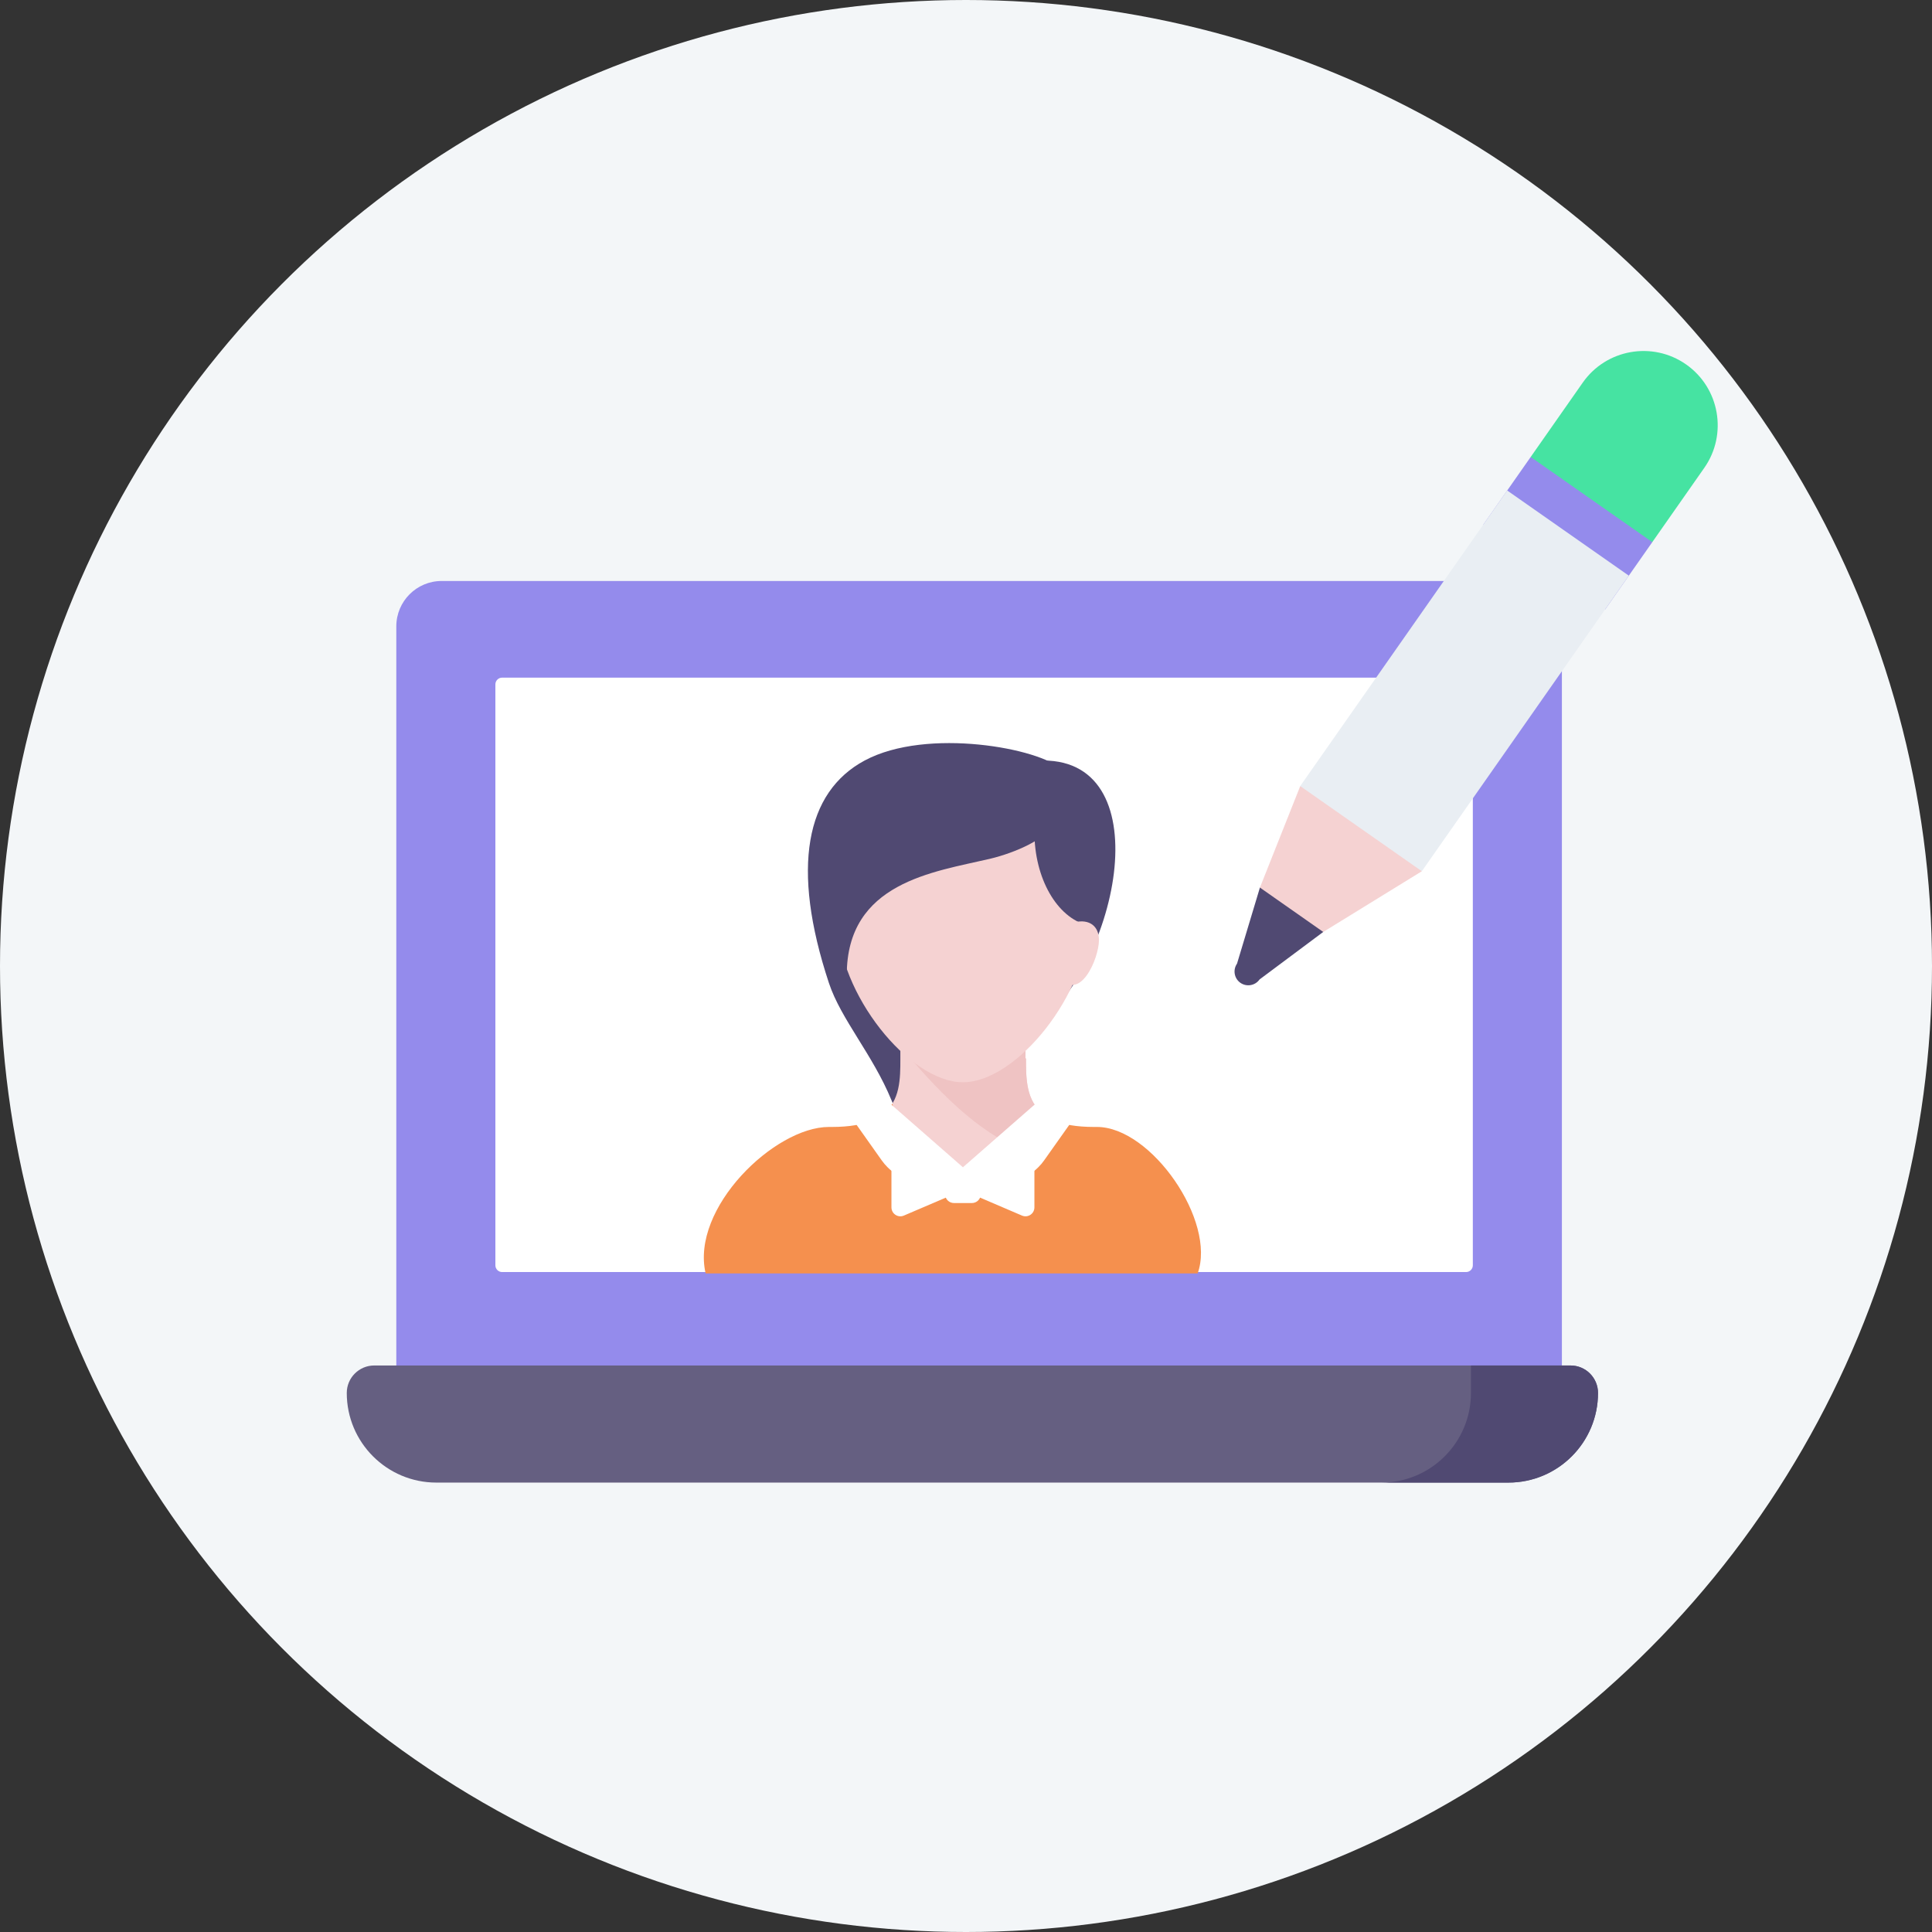 <?xml version="1.0" encoding="UTF-8"?>
<svg width="39px" height="39px" viewBox="0 0 39 39" version="1.1" xmlns="http://www.w3.org/2000/svg" xmlns:xlink="http://www.w3.org/1999/xlink">
    <rect x="0" y="0" width="39" height="39" fill="#333333" stroke="none"/>
    <!-- Generator: Sketch 51.3 (57544) - http://www.bohemiancoding.com/sketch -->
    <title>photoediting</title>
    <desc>Created with Sketch.</desc>
    <defs></defs>
    <g id="Timeline-content-request" stroke="none" stroke-width="1" fill="none" fill-rule="evenodd">
        <g id="01.4-contentrequest-timeline-tooltips" transform="translate(-687, -454)">
            <g id="timeline" transform="translate(340, 67)">
                <g id="shipping-info-tooltip-copy-2" transform="translate(324, 366)">
                    <g id="photoediting" transform="translate(23, 21)">
                        <circle id="Oval-4" fill="#F3F6F8" cx="19.5" cy="19.5" r="19.5"></circle>
                        <g id="Group-4" transform="translate(7, 6)" fill-rule="nonzero">
                            <path d="M23.614,22.746 L1.915,22.746 C1.41,22.746 1,22.336 1,21.831 L1,6.644 C1,6.138 1.41,5.728 1.915,5.728 L23.614,5.728 C24.119,5.728 24.529,6.138 24.529,6.644 L24.529,21.831 C24.529,22.336 24.119,22.746 23.614,22.746 Z" id="Shape" fill="#948BEC"></path>
                            <path d="M3,19.542 L3,7.815 C3,7.74 3.061,7.679 3.136,7.679 L22.595,7.679 C22.67,7.679 22.731,7.74 22.731,7.815 L22.731,19.542 C22.731,19.617 22.67,19.678 22.595,19.678 L3.136,19.678 C3.061,19.678 3,19.617 3,19.542 Z" id="Shape" fill="#FFFFFF"></path>
                            <path d="M0,22.119 C0,23.118 0.81,23.928 1.809,23.928 L23.449,23.928 C24.448,23.928 25.258,23.118 25.258,22.119 C25.258,21.812 25.009,21.564 24.703,21.564 L0.555,21.564 C0.249,21.564 8.76315149e-17,21.812 8.76315149e-17,22.119 Z" id="Shape" fill="#655F81"></path>
                            <path d="M24.703,21.564 L22.693,21.564 L22.693,22.119 C22.693,23.118 21.883,23.928 20.884,23.928 L23.449,23.928 C24.448,23.928 25.258,23.118 25.258,22.119 C25.258,21.812 25.009,21.564 24.703,21.564 Z" id="Shape" fill="#504972"></path>
                            <g id="croupier" transform="translate(6.271, 9)">
                                <path d="M8.152,0.532 C7.746,0.112 5.448,-0.326 4.183,0.352 C2.997,0.988 2.689,2.509 3.462,4.844 C3.704,5.575 4.349,6.293 4.724,7.208 C5.403,8.862 6.545,6.637 8.152,0.532 Z" id="Shape" fill="#504972"></path>
                                <path d="M7.44,6.366 L7.43,6.366 L7.43,5.945 L4.904,5.945 L4.904,6.366 C4.904,6.778 4.903,7.226 4.543,7.497 L4.543,9.344 L6.167,9.344 C6.167,9.344 7.017,9.344 7.791,9.344 L7.791,7.491 C7.441,7.219 7.44,6.775 7.44,6.366 Z" id="Shape" fill="#F5D2D2"></path>
                                <path d="M8.873,7.749 L8.813,7.749 C8.106,7.749 7.762,7.556 7.593,7.281 L7.236,8.831 L5.098,8.831 L4.742,7.281 C4.573,7.556 4.228,7.749 3.521,7.749 L3.461,7.749 C2.365,7.749 0.667,9.389 0.973,10.706 L10.905,10.706 C11.287,9.653 9.969,7.749 8.873,7.749 Z" id="Shape" fill="#F5904E"></path>
                                <path d="M7.791,0.352 L6.528,7.207 L7.43,5.945 C9.339,4.547 10.159,0.352 7.791,0.352 Z" id="Shape" fill="#504972"></path>
                                <path d="M7.61,8.29 C7.676,8.308 7.735,8.317 7.791,8.322 L7.791,7.491 C7.441,7.219 7.44,6.775 7.44,6.366 L7.43,6.366 L7.43,5.945 L5.445,5.945 L4.904,6.125 C5.265,6.531 6.37,7.952 7.61,8.29 Z" id="Shape" fill="#EFC3C3"></path>
                                <path d="M8.693,3.599 C8.693,5.044 7.256,6.847 6.167,6.847 C5.078,6.847 3.641,5.044 3.641,3.599 C3.641,2.155 4.772,1.615 6.167,1.615 C7.562,1.615 8.693,2.155 8.693,3.599 Z" id="Shape" fill="#F5D2D2"></path>
                                <path d="M6.528,0.713 C6.427,0.713 6.097,0.827 5.828,0.927 L5.806,0.893 C5.806,0.893 5.769,0.922 5.705,0.973 C5.555,1.03 5.446,1.074 5.446,1.074 L5.488,1.144 C4.803,1.684 3.421,2.376 3.281,2.517 C3.1,2.697 3.822,4.749 3.822,4.682 C3.822,2.81 5.578,2.602 6.708,2.337 C7.22,2.216 7.911,1.916 7.971,1.615 C8.031,1.314 6.708,0.713 6.528,0.713 Z" id="Shape" fill="#504972"></path>
                                <path d="M7.61,1.795 C7.61,2.727 8.061,3.52 8.682,3.678 C9.021,3.765 8.873,2.697 8.873,2.697 C8.873,2.697 8.392,1.465 8.332,1.435 C8.272,1.404 7.791,0.352 7.791,0.352 L6.708,1.254 L7.61,1.795 Z" id="Shape" fill="#504972"></path>
                                <path d="M8.424,3.616 C8.719,3.548 8.913,3.693 8.913,3.977 C8.913,4.353 8.516,5.273 8.098,4.698 C7.681,4.123 8.424,3.616 8.424,3.616 Z" id="Shape" fill="#F5D2D2"></path>
                                <path d="M6.167,8.563 L6.167,8.563 C5.747,8.983 5.066,8.983 4.646,8.563 C4.603,8.52 4.563,8.474 4.528,8.424 L4.002,7.681 L4.422,7.26 C4.49,7.193 4.599,7.19 4.671,7.254 L6.167,8.563 Z" id="Shape" fill="#FFFFFF"></path>
                                <path d="M6.167,8.563 L6.167,8.563 C6.587,8.983 7.268,8.983 7.688,8.563 C7.732,8.52 7.771,8.474 7.806,8.424 L8.332,7.681 L7.912,7.26 C7.844,7.193 7.735,7.19 7.664,7.254 L6.167,8.563 Z" id="Shape" fill="#FFFFFF"></path>
                                <path d="M6.528,9.105 C6.528,9.204 6.447,9.285 6.348,9.285 L5.987,9.285 C5.887,9.285 5.806,9.204 5.806,9.105 L5.806,8.744 C5.806,8.645 5.887,8.563 5.987,8.563 L6.348,8.563 C6.447,8.563 6.528,8.645 6.528,8.744 L6.528,9.105 Z" id="Shape" fill="#FFFFFF"></path>
                                <path d="M5.987,8.744 L4.975,8.31 C4.856,8.259 4.724,8.347 4.724,8.476 L4.724,9.372 C4.724,9.502 4.856,9.589 4.975,9.538 L5.987,9.105 L5.987,8.744 Z" id="Shape" fill="#FFFFFF"></path>
                                <path d="M6.348,8.744 L7.359,8.31 C7.478,8.259 7.61,8.347 7.61,8.476 L7.61,9.372 C7.61,9.502 7.478,9.589 7.359,9.538 L6.348,9.105 L6.348,8.744 Z" id="Shape" fill="#FFFFFF"></path>
                            </g>
                            <g id="pencile" transform="translate(22.951, 7.679) rotate(-10) translate(-22.951, -7.679) translate(16.951, 1.679)">
                                <polygon id="Shape" fill="#948BEC" points="9.826 3.897 9.551 2.052 7.707 1.778 6.53 2.955 6.804 4.799 8.649 5.074"></polygon>
                                <path d="M0.093,10.821 C-0.015,10.93 -0.015,11.106 0.093,11.214 C0.202,11.322 0.377,11.322 0.486,11.214 L1.918,10.493 L2.151,9.156 L0.815,9.389 L0.093,10.821 Z" id="Shape" fill="#504972"></path>
                                <polygon id="Shape" fill="#F5D2D2" points="1.972 7.513 0.815 9.389 1.918 10.493 4.091 9.632 3.817 7.787"></polygon>
                                <path d="M11.121,2.602 C11.705,2.017 11.705,1.067 11.121,0.483 C10.537,-0.102 9.586,-0.102 9.002,0.483 L7.707,1.778 L9.826,3.897 L11.121,2.602 Z" id="Shape" fill="#46E3A2"></path>
                                <polygon id="Rectangle-path" fill="#E9EEF3" transform="translate(5.607, 5.997) rotate(135) translate(-5.607, -5.997) " points="1.965 4.499 9.249 4.499 9.249 7.496 1.965 7.496"></polygon>
                            </g>
                        </g>
                    </g>
                </g>
            </g>
        </g>
    </g>
</svg>